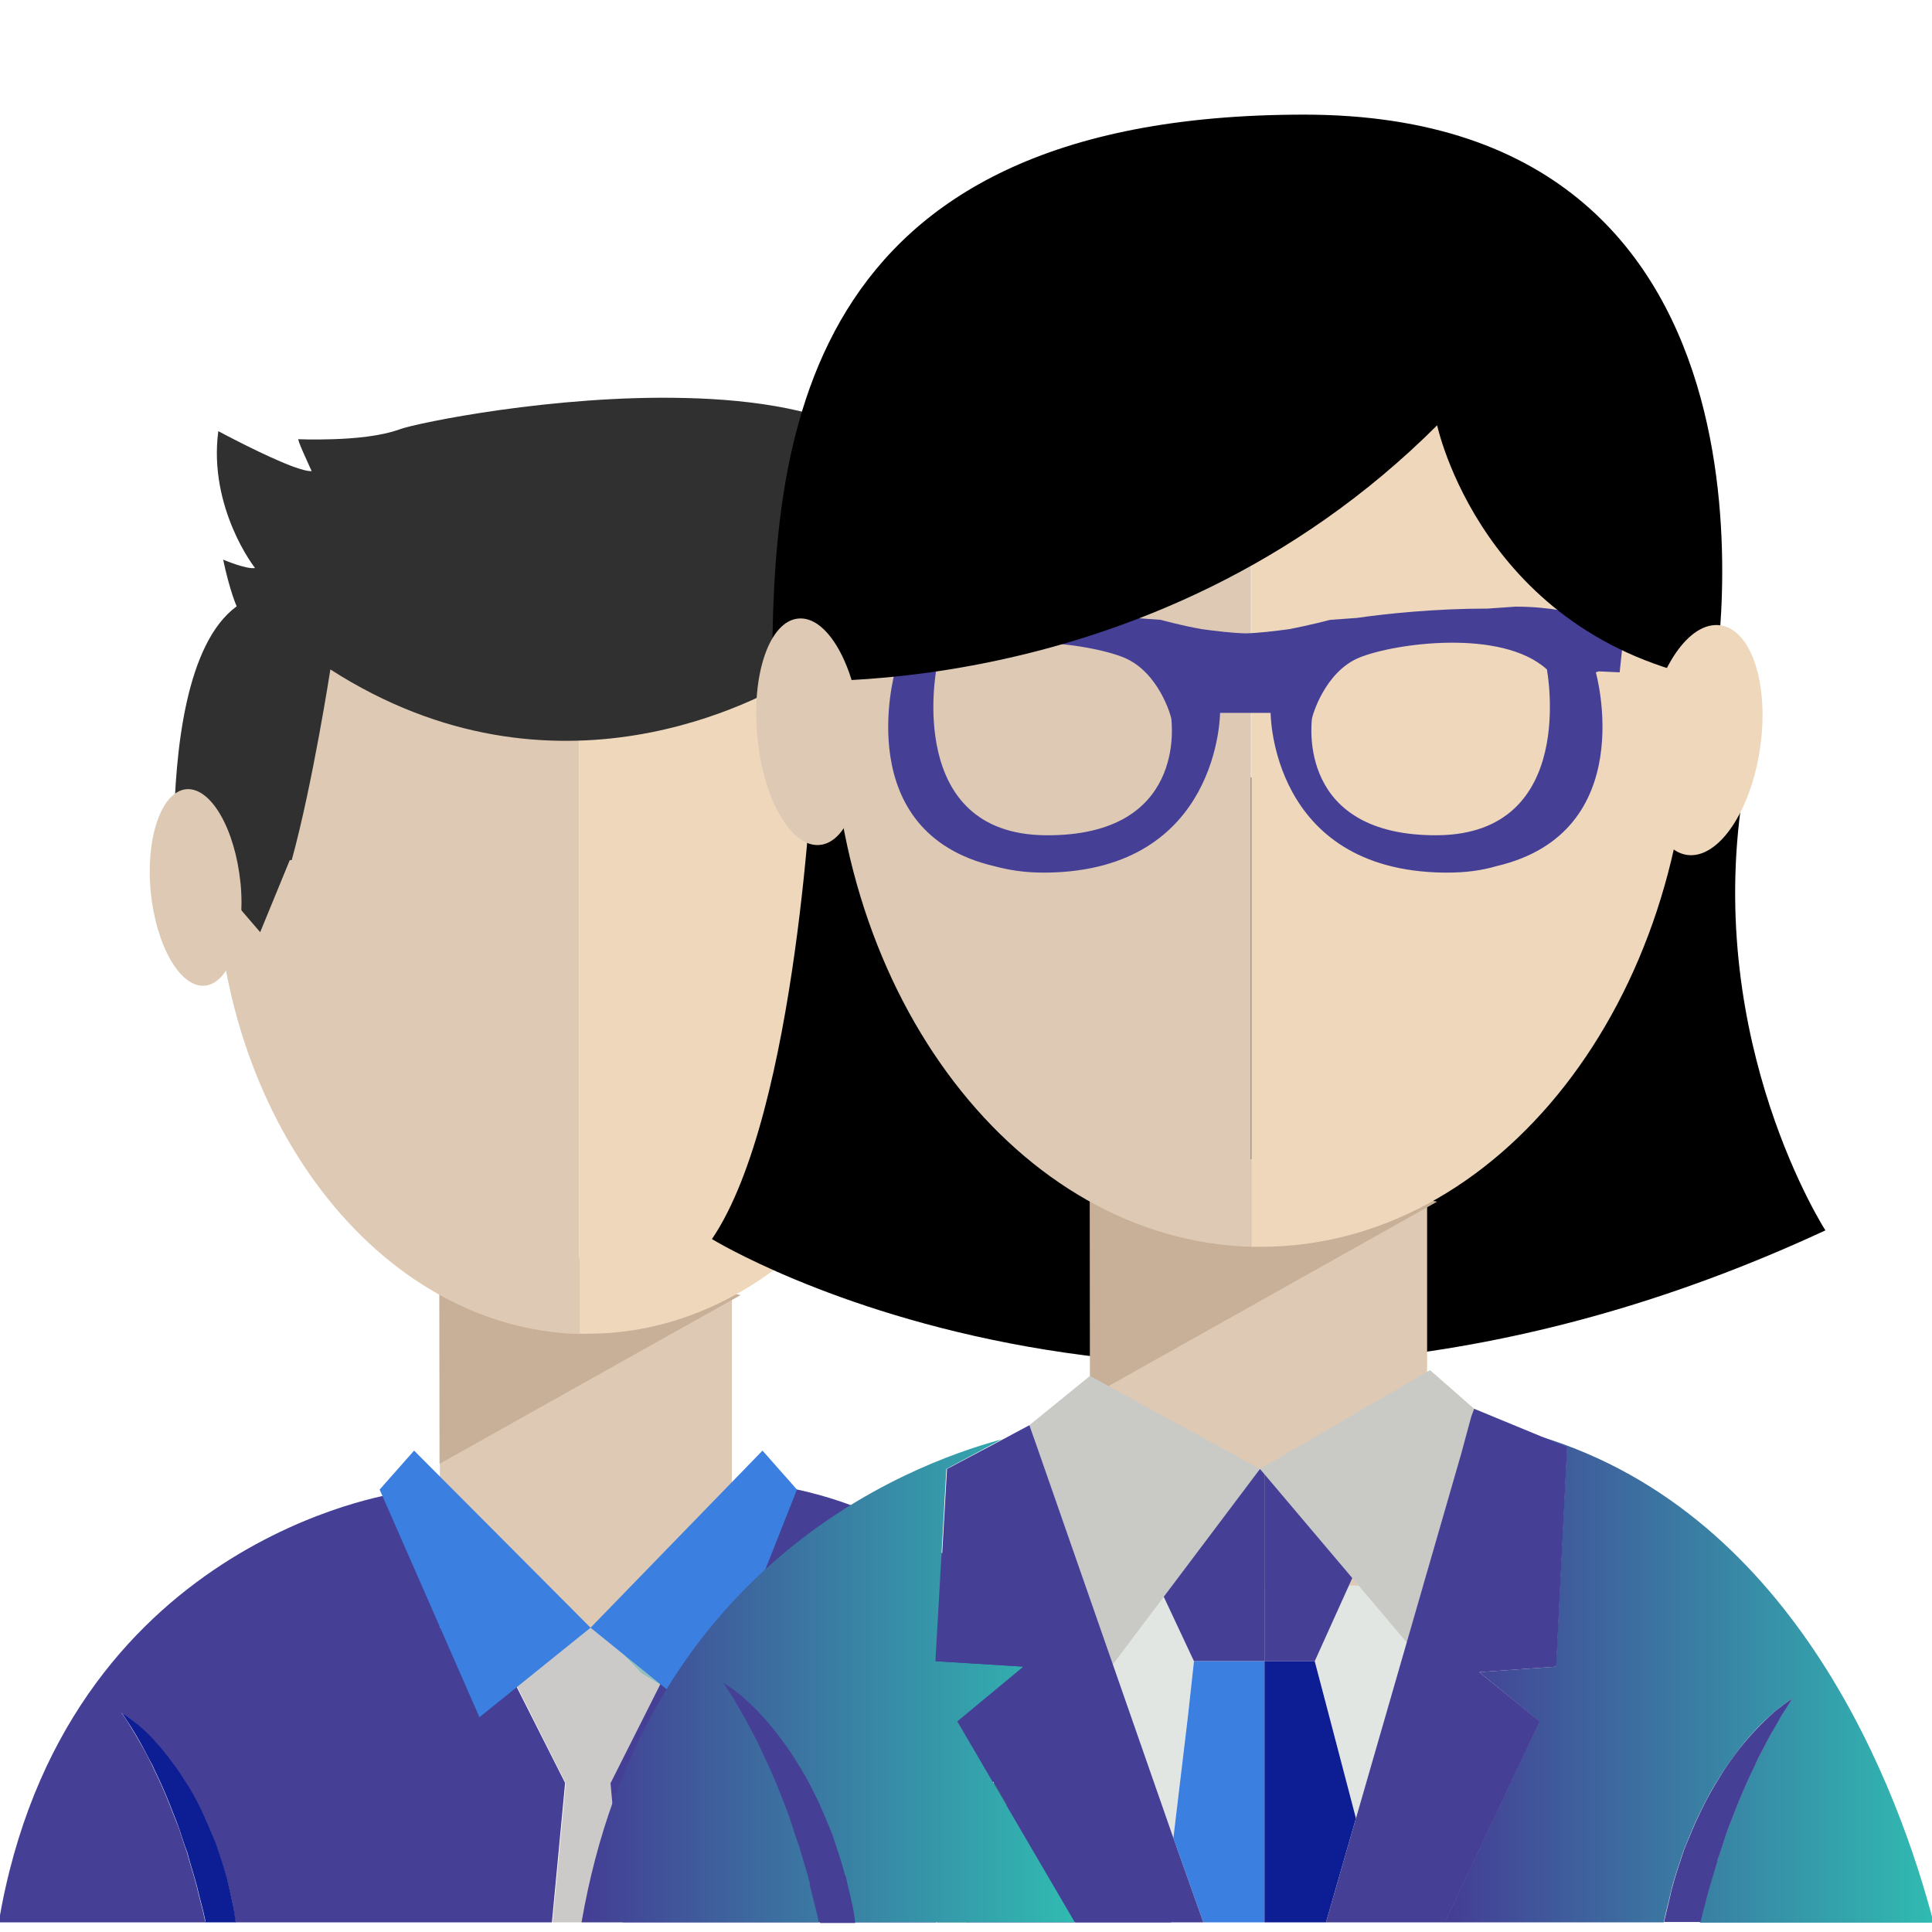 <?xml version="1.0" encoding="UTF-8"?>
<svg id="Layer_1" data-name="Layer 1" xmlns="http://www.w3.org/2000/svg" xmlns:xlink="http://www.w3.org/1999/xlink" viewBox="0 0 60 60">
  <defs>
    <style>
      .cls-1 {
        fill: none;
      }

      .cls-1, .cls-2, .cls-3, .cls-4, .cls-5, .cls-6, .cls-7, .cls-8, .cls-9, .cls-10, .cls-11, .cls-12, .cls-13, .cls-14, .cls-15, .cls-16 {
        stroke-width: 0px;
      }

      .cls-2 {
        fill: url(#linear-gradient);
      }

      .cls-3 {
        fill: url(#linear-gradient-2);
      }

      .cls-5 {
        fill: #94bfbd;
      }

      .cls-6 {
        fill: #3c817d;
      }

      .cls-7 {
        fill: #3b7fe0;
      }

      .cls-8 {
        fill: #0d1d93;
      }

      .cls-9 {
        fill: #453f96;
      }

      .cls-10 {
        fill: #cbcac8;
      }

      .cls-11 {
        fill: #c9c9c6;
      }

      .cls-12 {
        fill: #decab4;
      }

      .cls-13 {
        fill: #c8af97;
      }

      .cls-14 {
        fill: #303030;
      }

      .cls-15 {
        fill: #efd7bc;
      }

      .cls-16 {
        fill: #e2e6e3;
      }
    </style>
    <linearGradient id="linear-gradient" x1="44.87" y1="52.16" x2="60.04" y2="52.16" gradientUnits="userSpaceOnUse">
      <stop offset="0" stop-color="#443d95"/>
      <stop offset="1" stop-color="#30bbb1"/>
    </linearGradient>
    <linearGradient id="linear-gradient-2" x1="18.06" y1="52.2" x2="33.38" y2="52.2" xlink:href="#linear-gradient"/>
  </defs>
  <g>
    <polygon class="cls-1" points="17.76 50.6 16.27 51.53 16.03 52.32 16.39 51.7 17.76 50.6"/>
    <polygon class="cls-1" points="20.5 52.32 21.17 51.03 18.55 50.54 19.92 51.97 20.5 52.32"/>
    <path class="cls-9" d="m6.37,59.66c-.07-.36-.18-.71-.26-1.07-.09-.36-.21-.7-.3-1.05-.13-.34-.21-.68-.35-1-.13-.32-.24-.63-.37-.92-.12-.29-.26-.56-.37-.81-.13-.24-.24-.48-.36-.67-.11-.2-.21-.37-.3-.51-.17-.28-.29-.44-.29-.44,0,0,.17.1.43.31.26.22.61.56.98,1.01.17.23.37.48.54.77.18.28.36.59.52.92.17.33.31.68.45,1.03.12.36.25.73.35,1.11.08.38.2.76.24,1.14.01.07.02.15.03.22h9.83l.41-4.33-1.54-3.05.23-.79,1.5-.93.79-.06,2.61.49-.66,1.29-1.54,3.05.39,4.33h9.74c.06-.31.14-.62.21-.93.1-.38.23-.75.35-1.11.15-.36.29-.71.45-1.03.16-.33.33-.64.52-.92.17-.29.37-.54.54-.77.37-.46.71-.8.98-1.01.26-.21.43-.31.43-.31,0,0-.11.16-.29.44-.09.14-.19.31-.3.51-.12.2-.22.43-.36.67-.11.26-.25.52-.37.81-.13.29-.24.6-.37.92-.13.32-.22.67-.35,1-.09.35-.21.7-.3,1.05-.05.23-.12.46-.17.68h6.33c-.93-3.58-3.87-11.78-11.65-13.45l-6.4,4.29-6.02-4.16S1.97,47.84-.04,59.7h6.42v-.04h0Z"/>
    <polygon class="cls-10" points="20.5 52.32 19.92 51.97 18.55 50.54 17.76 50.6 16.39 51.7 16.03 52.32 17.57 55.38 17.16 59.7 19.36 59.7 18.96 55.38 20.5 52.32"/>
    <path class="cls-8" d="m7.05,58.34c-.1-.38-.23-.75-.35-1.11-.15-.36-.29-.71-.45-1.03-.16-.33-.33-.64-.52-.92-.17-.29-.37-.54-.54-.77-.37-.46-.71-.8-.98-1.01-.26-.21-.43-.31-.43-.31,0,0,.11.16.29.44.09.14.19.31.3.51.12.2.22.43.36.67.11.25.25.52.37.81.13.29.24.6.37.92s.22.67.35,1c.09.35.21.7.3,1.05.08.36.19.71.26,1.07v.04h.94c-.01-.07-.02-.15-.03-.22-.05-.38-.16-.76-.24-1.14Z"/>
    <path class="cls-6" d="m30.54,57.97c.13-.34.21-.68.35-1,.13-.32.24-.63.37-.92.12-.29.26-.56.37-.81.13-.24.24-.48.36-.67.11-.2.21-.37.3-.51.17-.28.29-.44.29-.44,0,0-.17.1-.43.31-.26.22-.61.56-.98,1.01-.17.23-.37.48-.54.77-.18.28-.36.59-.52.92-.16.33-.31.68-.45,1.03-.12.36-.25.73-.35,1.11-.07.31-.15.62-.21.93h.97c.06-.23.12-.45.17-.68.09-.36.21-.7.3-1.05Z"/>
    <g>
      <rect class="cls-12" x="13.66" y="39.82" width="9.07" height="10.73"/>
      <polygon class="cls-13" points="13.65 45.46 23 40.22 13.64 38.07 13.65 45.46"/>
      <g>
        <polygon class="cls-5" points="20.5 52.32 21.17 51.03 18.55 50.54 19.92 51.97 20.5 52.32"/>
        <polygon class="cls-5" points="17.76 50.6 16.27 51.53 16.03 52.32 16.39 51.7 17.76 50.6"/>
      </g>
      <polygon class="cls-7" points="12.86 45.05 18.34 50.55 14.89 53.33 11.79 46.26 12.86 45.05"/>
      <polygon class="cls-7" points="23.68 45.05 18.34 50.55 21.91 53.44 24.75 46.26 23.68 45.05"/>
      <g>
        <path class="cls-12" d="m6.69,26.63c0,8.06,5.04,14.62,11.3,14.8V14.75c-6.16.2-11.3,3.94-11.3,11.89h0Z"/>
        <path class="cls-15" d="m18.52,14.74h-.53v26.68h.26c6.39,0,11.57-6.63,11.57-14.8s-4.92-11.9-11.3-11.9v.02Z"/>
      </g>
      <path class="cls-14" d="m30.59,24.45c-.28-3.66-1.77-6.3-1.77-6.3,1-4.45-3.16-5.69-7.55-5.79-4.05-.1-8.3.77-8.85.97-.6.22-1.43.29-2.09.31-.61.02-1.07,0-1.07,0,.02.1.12.33.22.55.1.23.2.44.2.44-.12.01-.33-.05-.58-.14-.89-.33-2.32-1.1-2.32-1.1-.16,1.19.13,2.26.45,3.02.32.76.69,1.23.69,1.23-.26.05-.99-.26-.99-.26.21.99.42,1.45.42,1.45-1.56,1.14-1.92,4.43-1.95,7l2.68,3.12.92-2.24h.06c.65-2.36,1.2-5.92,1.2-5.92,6.98,4.48,13.4.9,14.51.21.21-.23.32-.37.32-.37.4,4.48,3.43,7.52,3.43,7.52-.25-1.9,1.93-3.4,2.09-3.51h.02c0-.07-.02-.13-.03-.2h0Z"/>
      <path class="cls-15" d="m28.66,27.56c-.25,1.71.23,3.19,1.07,3.31.84.12,1.72-1.16,1.97-2.87s-.23-3.19-1.07-3.31c-.84-.12-1.72,1.16-1.97,2.87Z"/>
      <path class="cls-12" d="m7.47,27.42c.16,1.68-.33,3.11-1.1,3.19s-1.52-1.23-1.69-2.91c-.16-1.68.33-3.11,1.1-3.19.77-.07,1.52,1.23,1.69,2.92h0Z"/>
    </g>
  </g>
  <g>
    <polygon class="cls-16" points="45.59 43.82 41.15 46.47 37.28 46.4 32.53 44.47 32.46 44.54 32.17 44.83 36.44 57.08 36.89 53.32 37.08 51.59 39.27 51.59 40.83 51.59 41.39 53.72 42.11 56.47 45.38 45.14 45.69 44 45.59 43.82"/>
    <g>
      <path class="cls-4" d="m25.25,23.6s-.47,10.95-3.14,14.88c0,0,14.62,9,34.58-.27,0,0-3.74-5.79-2.58-13.46,0,0-28.86-1.15-28.86-1.15Z"/>
      <rect class="cls-12" x="33.86" y="36.86" width="10.46" height="12.38"/>
      <polygon class="cls-13" points="33.85 43.37 44.63 37.32 33.84 34.85 33.85 43.37"/>
      <g>
        <path class="cls-12" d="m25.82,21.66c0,9.3,5.81,16.85,13.03,17.06V7.95c-7.1.23-13.03,4.54-13.03,13.71Z"/>
        <path class="cls-15" d="m39.47,7.94c-.2,0-.41,0-.61.01v30.77h.3c7.37,0,13.34-7.64,13.34-17.07s-5.67-13.72-13.04-13.72h.01Z"/>
      </g>
      <g>
        <polygon class="cls-9" points="40.83 51.59 42.37 48.18 39.27 45.74 39.27 51.59 40.83 51.59"/>
        <polygon class="cls-9" points="39.27 45.74 39.13 45.62 35.72 48.69 37.08 51.59 39.27 51.59 39.27 45.74"/>
      </g>
      <polygon class="cls-11" points="33.85 42.73 39.13 45.62 34.56 51.69 31.97 44.26 33.85 42.73"/>
      <polygon class="cls-11" points="44.41 42.55 45.78 43.75 43.69 51.01 39.13 45.62 44.41 42.55"/>
      <path class="cls-9" d="m50.44,19.58s-1.29-.74-3.37-.74l-.87.06c-1.65,0-3.15.16-4.06.29l-.83.06s-.6.16-1.28.29c-.45.06-.94.12-1.35.13-.4-.01-.9-.07-1.35-.13-.68-.12-1.28-.29-1.28-.29l-.83-.06c-.92-.13-2.42-.3-4.07-.29l-.87-.06c-2.08,0-3.37.74-3.37.74v.09h0l.02.08-.7.78,1.47.32.09.03s-1.4,4.97,3.09,6.02c.44.12.94.2,1.52.2h.11c5.37-.07,5.38-4.96,5.38-4.96h1.57s0,4.89,5.38,4.96h.11c.58,0,1.08-.07,1.52-.2,4.49-1.05,3.09-6.02,3.09-6.02l.09-.03.65.03.12-1.13.02-.08h0s0-.09,0-.09Zm-17.96,6.36c-4.38-.03-3.4-5.15-3.4-5.15,1.41-1.29,4.75-.81,5.82-.37,1.08.44,1.48,1.83,1.48,1.93s.47,3.62-3.9,3.59Zm12.17,0c-4.38.03-3.91-3.49-3.91-3.59s.4-1.49,1.48-1.93c1.08-.44,4.41-.91,5.82.37,0,0,.98,5.11-3.4,5.15h.01Z"/>
      <path class="cls-4" d="m44.63,13.2s1.38,6.54,8.61,7.92c0,0,3.1-17.56-12.74-17.56s-16.52,10.33-16.52,17.56c0,0,11.7,1.03,20.66-7.92h-.01Z"/>
      <path class="cls-15" d="m51.16,22.73c-.29,1.97.26,3.68,1.23,3.82s1.98-1.34,2.27-3.31-.26-3.68-1.23-3.82-1.98,1.34-2.27,3.31Z"/>
      <path class="cls-12" d="m26.73,22.57c.19,1.94-.38,3.59-1.27,3.67-.89.09-1.76-1.42-1.94-3.36-.19-1.94.38-3.59,1.27-3.67.89-.09,1.76,1.42,1.94,3.36Z"/>
    </g>
    <path class="cls-2" d="m48.33,51.76l-2.39.17,1.87,1.53-2.94,6.24h6.8c.06-.33.16-.66.23-.99.11-.44.26-.86.4-1.28.17-.41.33-.82.52-1.19.18-.38.38-.74.59-1.06.19-.33.43-.62.62-.89.42-.53.82-.92,1.13-1.17.3-.25.5-.36.5-.36,0,0-.13.18-.33.51-.1.16-.22.36-.34.59-.13.22-.26.5-.41.78-.13.29-.29.6-.43.94-.15.33-.28.69-.43,1.06-.15.37-.25.77-.4,1.16-.11.4-.25.8-.35,1.21-.05.23-.12.46-.18.7h7.26c-1.04-3.98-4.2-12.66-12.22-15.1l.83.34-.34,6.82h.01Z"/>
    <path class="cls-3" d="m25.16,58.52c-.1-.41-.24-.81-.35-1.21-.15-.39-.25-.79-.4-1.16s-.28-.73-.43-1.06c-.14-.34-.3-.64-.43-.94-.15-.28-.28-.55-.41-.78s-.25-.43-.34-.59c-.2-.32-.33-.51-.33-.51,0,0,.19.11.5.36.3.25.7.64,1.12,1.17.2.27.43.56.62.89.21.33.41.68.59,1.06.19.38.35.78.52,1.19.14.42.29.85.4,1.28.09.44.23.87.28,1.31,0,.06.02.11.02.17h6.86l-3.65-6.24,2.05-1.7-2.73-.17.34-5.97,1.72-.92c-3.07.83-11.15,4.04-13.05,15h7.37c-.08-.4-.2-.79-.29-1.19h.02Z"/>
    <path class="cls-9" d="m26.24,58.23c-.11-.44-.26-.86-.4-1.28-.17-.41-.33-.82-.52-1.19-.18-.38-.38-.74-.59-1.06-.19-.33-.43-.62-.62-.89-.42-.53-.82-.92-1.12-1.17-.31-.25-.5-.36-.5-.36,0,0,.13.18.33.51.1.16.22.36.34.59.13.23.26.5.41.78.13.29.29.6.43.94.15.33.28.69.43,1.06.15.37.25.77.4,1.16.11.4.25.8.35,1.21.09.4.21.79.29,1.19h1.09c0-.06-.02-.11-.02-.17-.06-.44-.19-.87-.28-1.31h-.02Z"/>
    <path class="cls-9" d="m53.33,57.79c.15-.39.25-.79.4-1.16s.28-.73.43-1.06c.14-.34.3-.64.43-.94.15-.28.28-.55.41-.78s.25-.43.34-.59c.2-.32.33-.51.33-.51,0,0-.19.11-.5.36-.3.25-.7.64-1.13,1.17-.2.27-.43.56-.62.89-.21.33-.41.68-.59,1.06-.19.38-.35.78-.52,1.19-.14.42-.29.85-.4,1.28-.07.33-.16.66-.23.99h1.13c.06-.23.12-.46.18-.7.1-.41.24-.81.35-1.21h-.01Z"/>
    <polygon class="cls-7" points="37.08 51.59 36.89 53.32 36.44 57.08 37.37 59.7 37.78 59.7 39.27 59.7 39.27 51.59 37.08 51.59"/>
    <polygon class="cls-8" points="41.39 53.72 40.83 51.59 39.27 51.59 39.27 59.7 40.52 59.7 41.18 59.7 42.11 56.47 41.39 53.72"/>
    <polygon class="cls-9" points="48.67 44.94 47.84 44.6 45.78 43.75 45.69 44 45.38 45.14 42.11 56.47 41.18 59.7 42.26 59.7 44.88 59.7 47.82 53.46 45.94 51.93 48.33 51.76 48.67 44.94"/>
    <polygon class="cls-9" points="36.44 57.08 32.17 44.83 32.05 44.49 31.97 44.26 31.13 44.71 29.41 45.62 29.07 51.59 31.8 51.76 29.75 53.46 33.4 59.7 36.32 59.7 37.37 59.7 36.44 57.08"/>
  </g>
</svg>